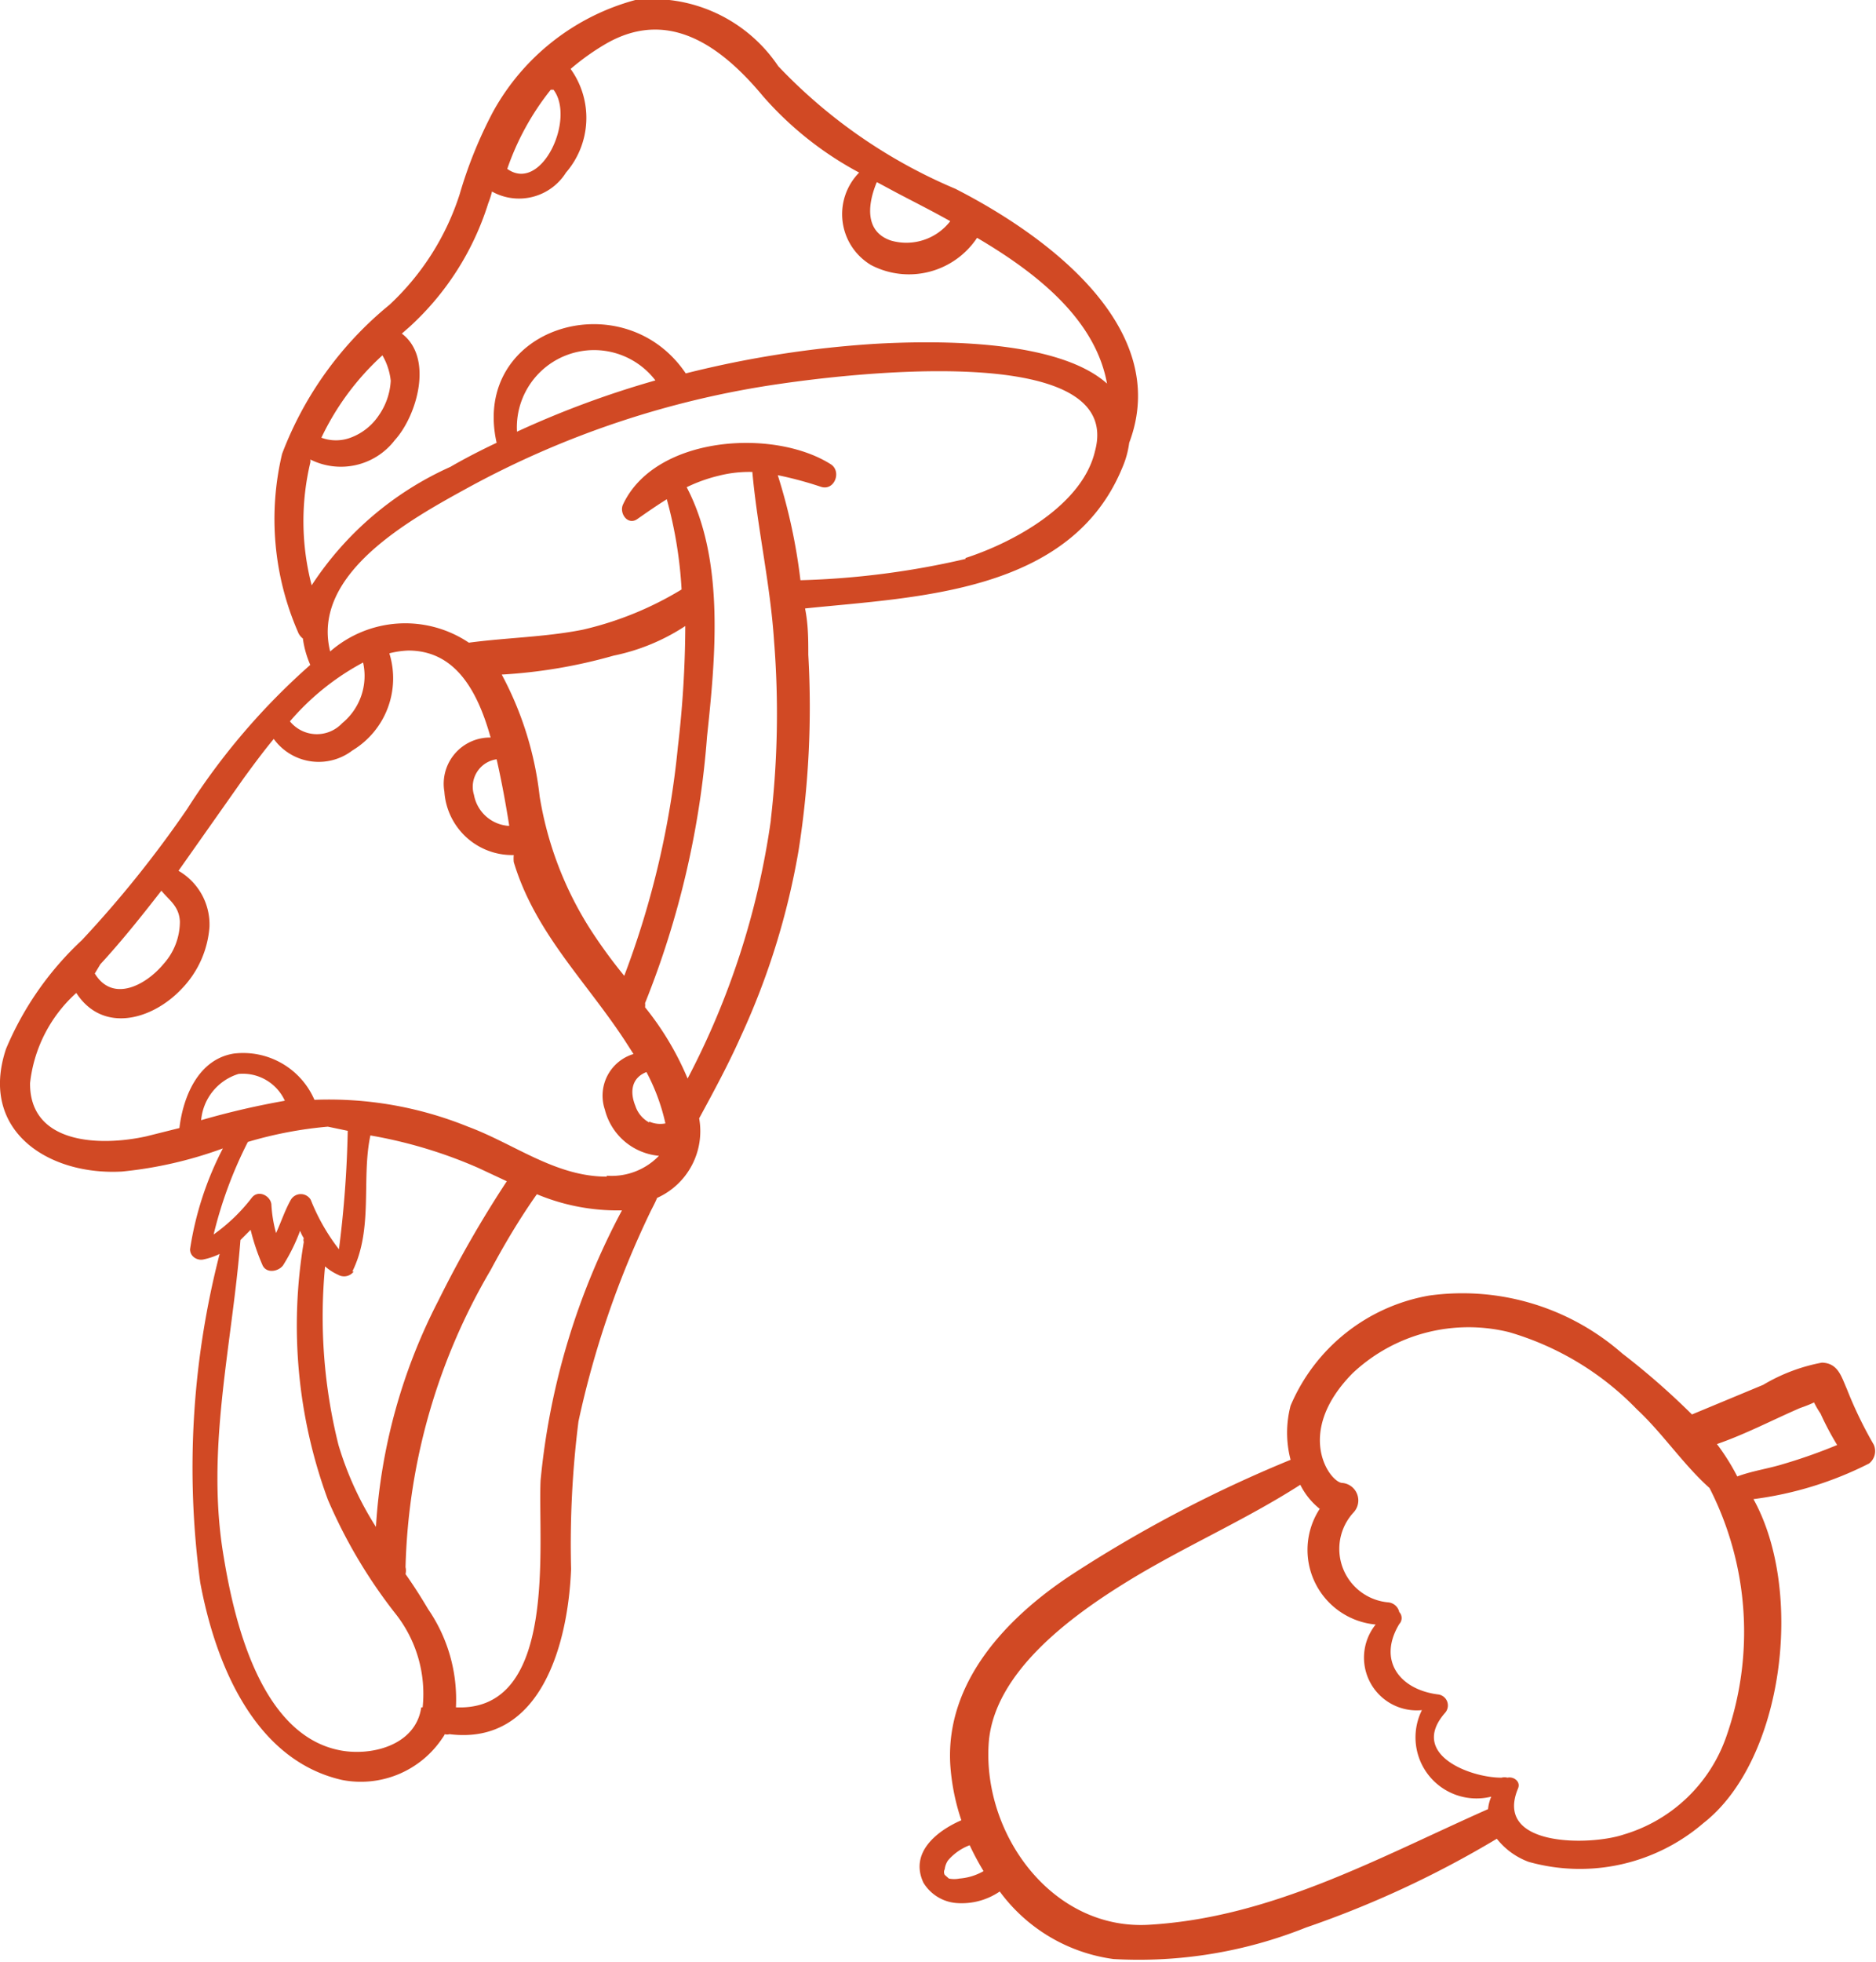 <svg id="Layer_1" data-name="Layer 1" xmlns="http://www.w3.org/2000/svg" viewBox="0 0 40.57 42.41"><defs><style>.cls-1{fill:#d14924;}</style></defs><title>ingredients</title><path class="cls-1" d="M49,19.11a2,2,0,0,0,.15-.54c.94-2.49-1.8-4.49-3.76-5.49a11.35,11.35,0,0,1-3.83-2.65A3.28,3.28,0,0,0,38.47,9a5,5,0,0,0-3.08,2.42,9.48,9.48,0,0,0-.72,1.78,5.6,5.6,0,0,1-1.52,2.39,7.65,7.65,0,0,0-2.32,3.22,6.11,6.11,0,0,0,.34,3.84.33.33,0,0,0,.11.15,2.13,2.13,0,0,0,.16.57,14.62,14.62,0,0,0-2.66,3.11,24,24,0,0,1-2.28,2.84,6.8,6.8,0,0,0-1.64,2.35c-.59,1.77.92,2.74,2.51,2.65a8.86,8.86,0,0,0,2.18-.5A7,7,0,0,0,28.84,36c0,.16.16.25.29.22a1.45,1.45,0,0,0,.35-.12,18.49,18.49,0,0,0-.42,7.1c.32,1.73,1.16,3.84,3.07,4.27a2.12,2.12,0,0,0,2.17-.91.56.56,0,0,0,.05-.08.17.17,0,0,0,.1,0c2,.25,2.57-2,2.63-3.57a21.24,21.24,0,0,1,.16-3.19,20.32,20.32,0,0,1,1.56-4.54c.05-.1.1-.19.14-.29a1.58,1.58,0,0,0,.91-1.72c.32-.59.64-1.18.91-1.79A16,16,0,0,0,42,27.38a19.91,19.91,0,0,0,.21-4.23c0-.32,0-.65-.07-1C44.54,21.9,47.88,21.83,49,19.11Zm-5.3-6.17.41.22c.36.19.76.39,1.17.62A1.2,1.2,0,0,1,44,14.2C43.4,14,43.51,13.37,43.69,12.94Zm-7-2c.48.63-.26,2.24-1,1.71A5.7,5.7,0,0,1,36.64,10.94ZM33,16.68a1.37,1.37,0,0,1,.18.55,1.44,1.44,0,0,1-.26.75,1.26,1.26,0,0,1-.61.48.91.91,0,0,1-.63,0A5.73,5.73,0,0,1,33,16.68ZM31.44,19a.19.19,0,0,0,0-.07,1.47,1.47,0,0,0,1.83-.42c.48-.53.84-1.78.15-2.3l.16-.14a6.06,6.06,0,0,0,1.71-2.68,1.83,1.83,0,0,0,.08-.25,1.2,1.2,0,0,0,1.6-.41,1.81,1.81,0,0,0,.1-2.24,5.17,5.17,0,0,1,.74-.53c1.39-.82,2.55.07,3.43,1.13a7.36,7.36,0,0,0,2.07,1.64,1.28,1.28,0,0,0,.26,2,1.77,1.77,0,0,0,2.29-.59c1.31.77,2.56,1.77,2.81,3.15-1.12-1-3.91-.92-5-.86a22.55,22.55,0,0,0-4.11.64v0c-1.35-2-4.65-1-4.09,1.5-.34.16-.69.34-1,.52a7,7,0,0,0-3,2.56A5.48,5.48,0,0,1,31.44,19Zm7.47-1.78a20.52,20.52,0,0,0-3,1.11A1.67,1.67,0,0,1,38.91,17.23Zm-6.33,6.09a1.32,1.32,0,0,1-.45,1.32A.75.75,0,0,1,31,24.59,5.47,5.47,0,0,1,32.58,23.32ZM26.9,29.84c.47-.51.9-1.05,1.32-1.59.17.21.38.33.4.66a1.37,1.37,0,0,1-.35.92c-.38.46-1.1.85-1.49.21l0,0Zm2.18,3.37a1.15,1.15,0,0,1,.81-1,1,1,0,0,1,1,.58A17.33,17.33,0,0,0,29.08,33.21Zm.27,2.47a9.09,9.09,0,0,1,.74-2,8.71,8.71,0,0,1,1.73-.33l.43.09A23.53,23.53,0,0,1,32.06,36a4.36,4.36,0,0,1-.61-1.07.25.25,0,0,0-.43,0c-.13.23-.21.48-.32.72a2.89,2.89,0,0,1-.1-.6c0-.19-.27-.35-.42-.17A3.84,3.84,0,0,1,29.35,35.68Zm3,.8c.46-.93.19-2,.39-2.94a10.08,10.08,0,0,1,2.33.7l.62.29a24.28,24.28,0,0,0-1.48,2.58A12.25,12.25,0,0,0,32.86,42a7,7,0,0,1-.81-1.77,11.41,11.41,0,0,1-.29-3.86,1.12,1.12,0,0,0,.28.18A.26.26,0,0,0,32.38,36.48Zm1.49,9.42c-.12.84-1.12,1.07-1.8.92-1.67-.36-2.24-2.76-2.47-4.16-.4-2.32.18-4.57.36-6.86l.22-.22a4.66,4.66,0,0,0,.26.77c.09.18.34.13.44,0a4,4,0,0,0,.37-.75.8.8,0,0,0,.08.16.11.11,0,0,0,0,.08,10.89,10.89,0,0,0,.52,5.57,11,11,0,0,0,1.45,2.45A2.79,2.79,0,0,1,33.87,45.9ZM36.42,41c-.06,1.38.38,5-1.83,4.9a3.44,3.44,0,0,0-.6-2.12c-.16-.27-.32-.52-.49-.76a.33.33,0,0,0,0-.15,13.32,13.32,0,0,1,1.84-6.42c.3-.56.62-1.1,1-1.64a4.51,4.51,0,0,0,1.77.35h.07A15.47,15.47,0,0,0,36.42,41Zm1.43-6.57c-1.11,0-2-.71-3-1.08a8,8,0,0,0-3.32-.58,1.68,1.68,0,0,0-1.74-1c-.77.12-1.1.93-1.18,1.61l-.72.18c-1,.22-2.52.17-2.51-1.15a3.07,3.07,0,0,1,1-1.95c.57.88,1.64.59,2.28-.09a2.15,2.15,0,0,0,.6-1.34,1.34,1.34,0,0,0-.67-1.21L30,25.82c.19-.26.41-.56.65-.85a1.2,1.2,0,0,0,1.7.25,1.82,1.82,0,0,0,.8-2.1,1.93,1.93,0,0,1,.41-.06c1,0,1.49.84,1.78,1.88a1,1,0,0,0-1,1.17,1.47,1.47,0,0,0,1.5,1.37.83.83,0,0,0,0,.15c.46,1.53,1.56,2.57,2.41,3.87l.18.28a.94.94,0,0,0-.62,1.2,1.33,1.33,0,0,0,1.17,1A1.42,1.42,0,0,1,37.85,34.41Zm-2.11-7.58a.82.82,0,0,1-.76-.67.6.6,0,0,1,.49-.77C35.58,25.89,35.67,26.39,35.74,26.83Zm-.17-3.27A11.16,11.16,0,0,0,38,23.17a4.44,4.44,0,0,0,1.55-.64,22.85,22.85,0,0,1-.16,2.61,19.21,19.21,0,0,1-1.16,4.95,11,11,0,0,1-.73-1,7.6,7.6,0,0,1-1.1-2.88A7.25,7.25,0,0,0,35.57,23.56Zm3.2,9.68a.63.63,0,0,1-.3-.36c-.13-.32-.07-.61.24-.73a4.36,4.36,0,0,1,.41,1.11s0,0,0,0A.59.59,0,0,1,38.77,33.24Zm2.63-6.53a17.15,17.15,0,0,1-1.8,5.58,6.35,6.35,0,0,0-.92-1.54.36.36,0,0,0,0-.09,19.34,19.34,0,0,0,1.34-5.76c.18-1.69.39-3.81-.44-5.39a3.39,3.39,0,0,1,.7-.25A2.69,2.69,0,0,1,41,19.2c.11,1.22.39,2.43.47,3.66A19.82,19.82,0,0,1,41.4,26.71Zm4.21-5.65a17.81,17.81,0,0,1-3.57.46,12.22,12.22,0,0,0-.49-2.27,8,8,0,0,1,.93.25c.3.1.46-.34.21-.49-1.24-.78-3.8-.61-4.49.88-.08.19.11.45.31.31s.43-.3.64-.43a9.23,9.23,0,0,1,.32,1.95,7.24,7.24,0,0,1-2.14.87c-.81.16-1.64.17-2.46.28a2.47,2.47,0,0,0-3,.19c-.42-1.69,1.76-2.87,3-3.55a20,20,0,0,1,6.77-2.24c1.11-.16,7.44-1,6.77,1.46C48.14,19.91,46.66,20.72,45.61,21.06Z" transform="translate(-24.73 -9)"/><path class="cls-1" d="M65.25,40.22a8.84,8.84,0,0,1-.58-1.2c-.12-.27-.19-.56-.54-.57a3.86,3.86,0,0,0-1.27.48l-1.54.64a16,16,0,0,0-1.51-1.32A5.24,5.24,0,0,0,55.64,37a4,4,0,0,0-3,2.38,2.31,2.31,0,0,0,0,1.17,28.41,28.41,0,0,0-4.73,2.48c-1.4.92-2.73,2.31-2.63,4.1a4.72,4.72,0,0,0,.24,1.21c-.55.24-1.12.71-.82,1.35a.92.92,0,0,0,.72.44,1.46,1.46,0,0,0,.93-.25,3.66,3.66,0,0,0,2.46,1.46,9.72,9.72,0,0,0,4.16-.68,21.82,21.82,0,0,0,4.13-1.92,1.57,1.57,0,0,0,.69.5,4.1,4.1,0,0,0,3.78-.84c1.73-1.35,2.19-5,1.08-7a7.68,7.68,0,0,0,2.5-.77A.34.34,0,0,0,65.25,40.22Zm-1.59-.79s.18-.06.3-.12a1.93,1.93,0,0,0,.14.24,6.23,6.23,0,0,0,.36.68,11.38,11.38,0,0,1-1.16.41c-.32.1-.68.15-1,.27a4.79,4.79,0,0,0-.44-.7C62.47,40,63.06,39.69,63.66,39.43ZM45.48,49.6a.59.59,0,0,1-.23,0l-.09-.08a.13.13,0,0,1,0-.12.45.45,0,0,1,.07-.19,1.15,1.15,0,0,1,.47-.33,6,6,0,0,0,.3.56A1.24,1.24,0,0,1,45.48,49.6Zm4.08,1c-2.07.11-3.57-1.94-3.45-3.9.09-1.54,1.78-2.77,3-3.52s2.54-1.32,3.74-2.09a1.55,1.55,0,0,0,.42.52,1.62,1.62,0,0,0,1.21,2.5,1.14,1.14,0,0,0,1,1.85,1.32,1.32,0,0,0,1.5,1.87.9.9,0,0,0-.07.27C54.5,49.17,52.21,50.45,49.56,50.6Zm12.5-4.06a3.36,3.36,0,0,1-2.22,2.11c-.71.24-2.82.28-2.28-1,.06-.15-.1-.26-.23-.23a.25.25,0,0,0-.13,0c-.69,0-2-.51-1.22-1.4a.24.24,0,0,0-.16-.4c-.83-.11-1.3-.74-.83-1.52a.19.19,0,0,0,0-.26.27.27,0,0,0-.25-.21A1.16,1.16,0,0,1,54,41.69a.38.38,0,0,0-.24-.64c-.26,0-1.06-1.07.22-2.37a3.66,3.66,0,0,1,3.38-.89,6.29,6.29,0,0,1,2.77,1.67c.55.51,1,1.19,1.57,1.7,0,0,0,0,0,0A6.84,6.84,0,0,1,62.06,46.54Z" transform="translate(-24.73 -9)"/></svg>